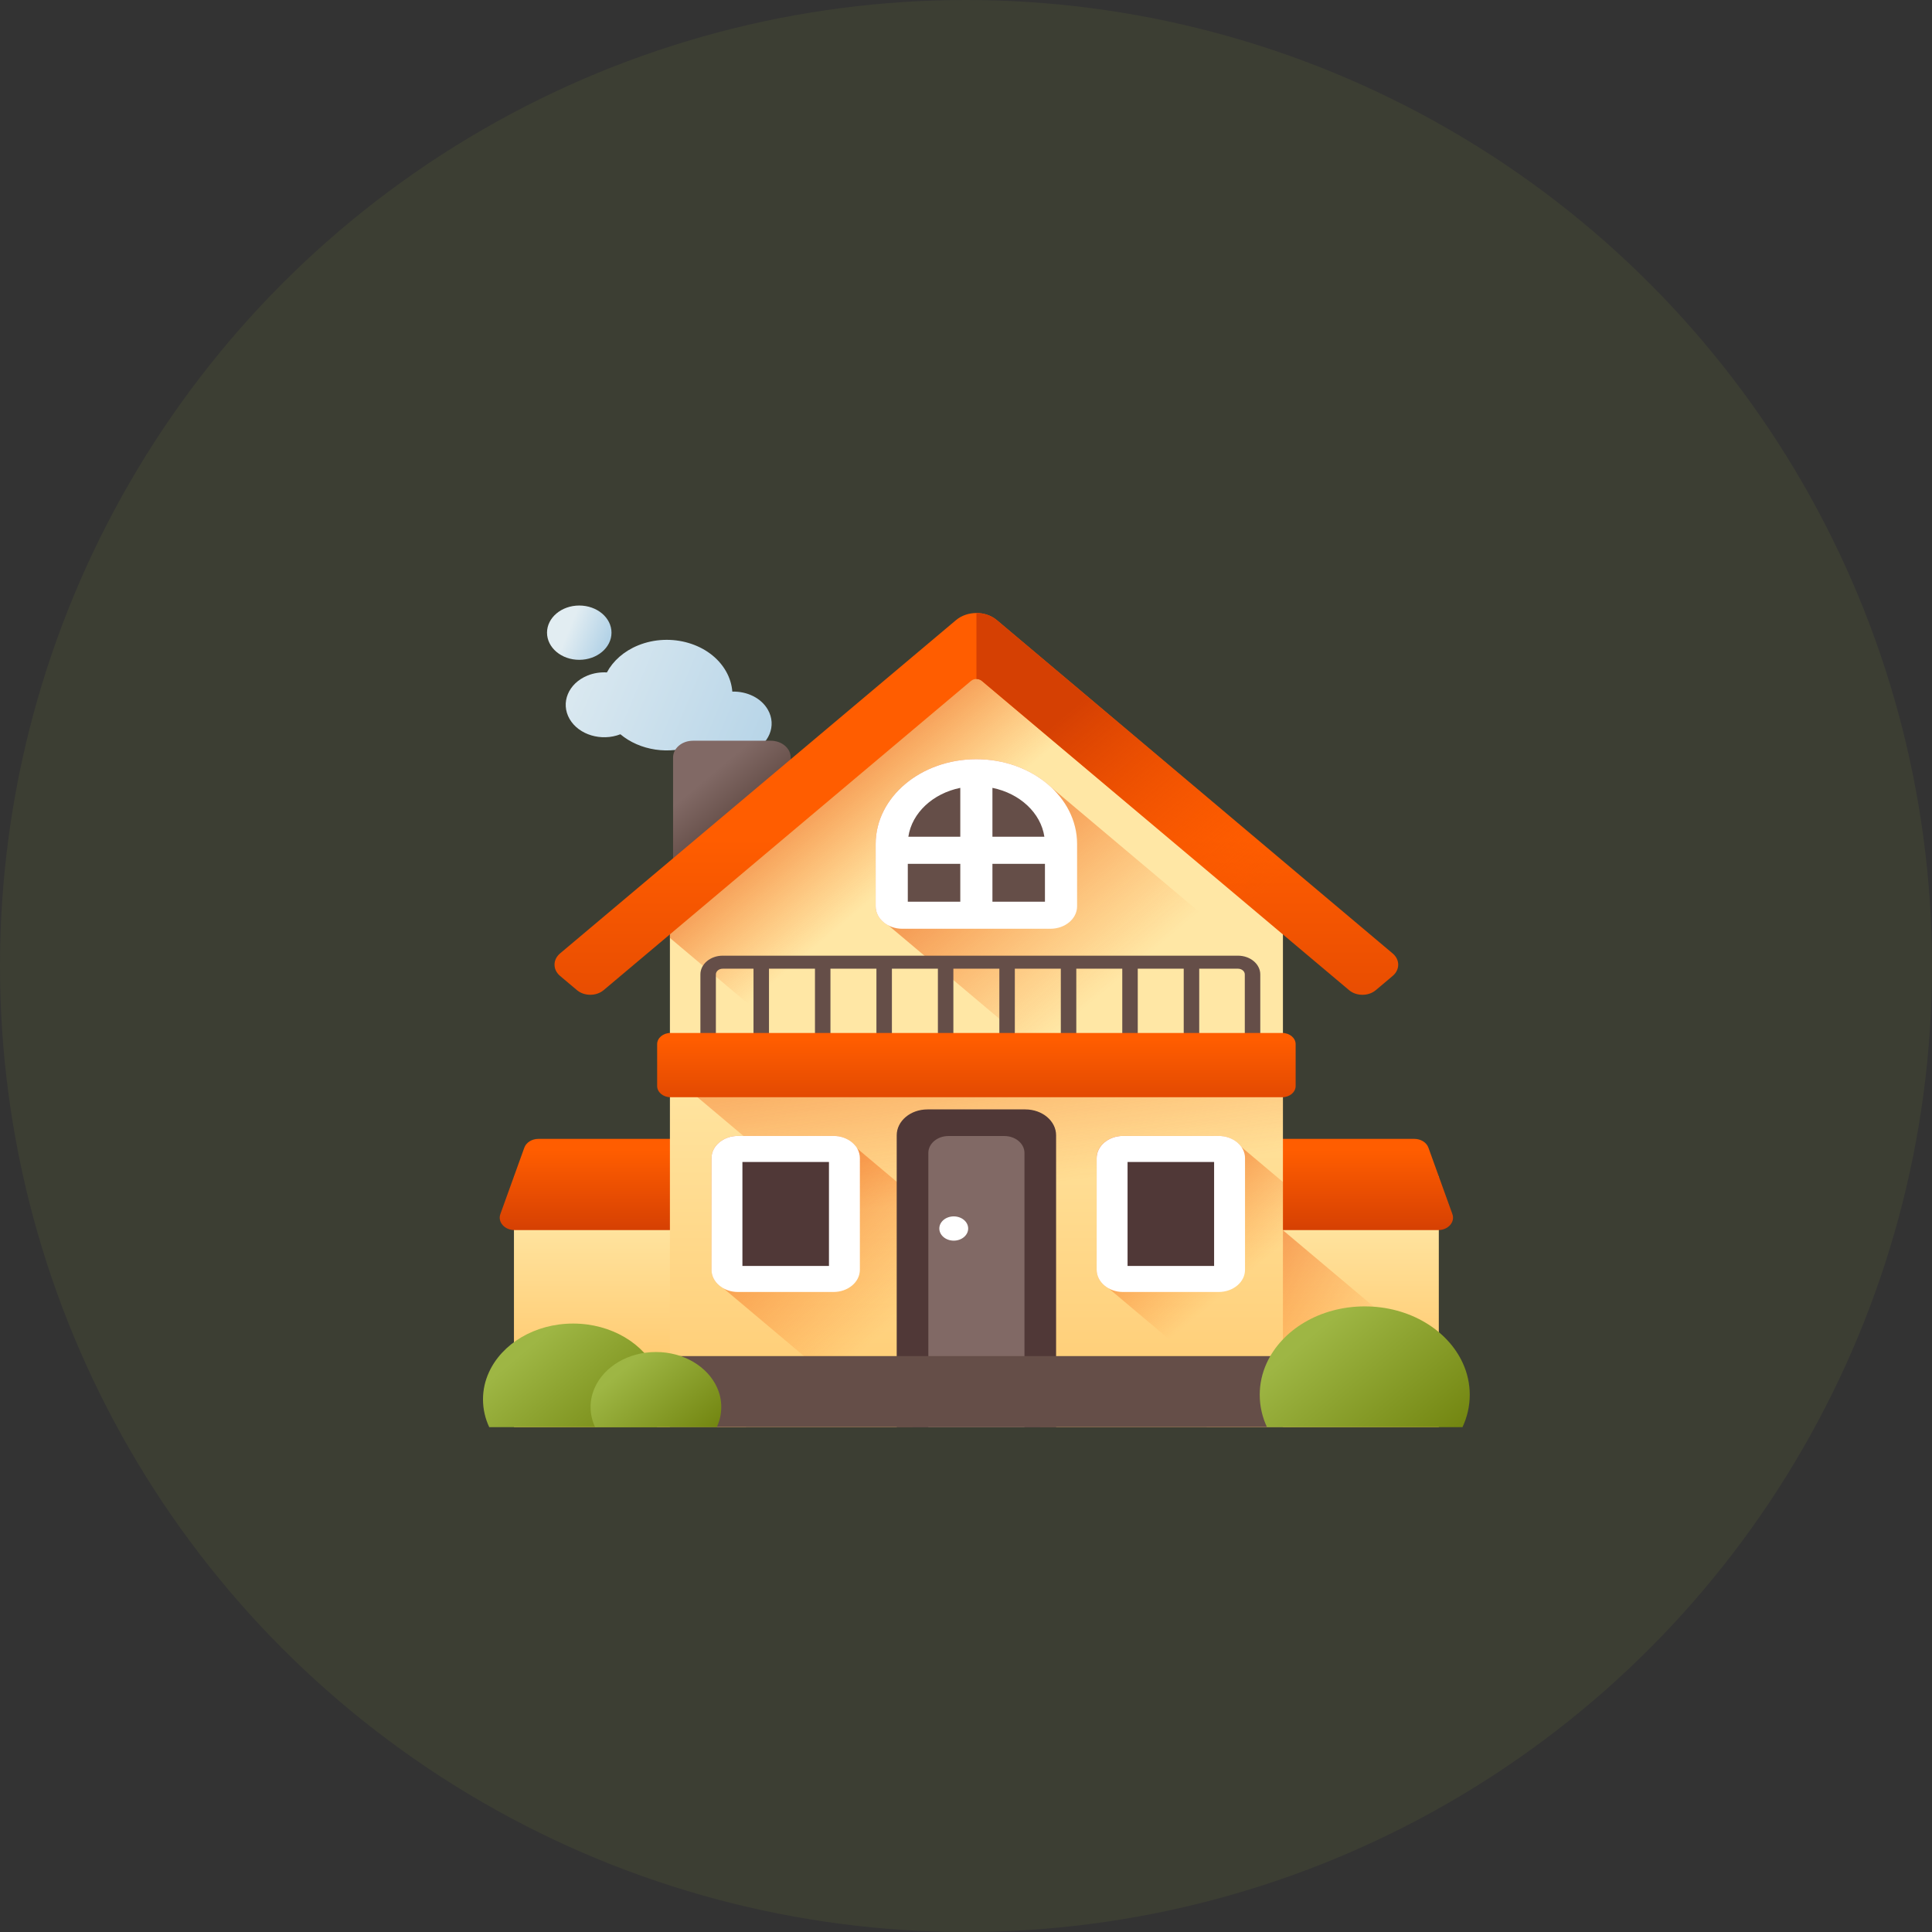 <svg viewBox="0 0 88 88" fill="none" xmlns="http://www.w3.org/2000/svg">
<rect x="0" y="0" width="88" height="88" fill="#333333" stroke="none"/>
<circle opacity="0.1" cx="44" cy="44" r="44" fill="#8FA632"/>
<path d="M25.943 32.747C25.521 32.011 25.886 31.127 26.76 30.771C27.045 30.655 27.349 30.611 27.643 30.628C27.922 30.108 28.41 29.663 29.068 29.395C30.555 28.79 32.344 29.314 33.063 30.566C33.237 30.868 33.332 31.186 33.356 31.502C34.02 31.483 34.666 31.787 34.974 32.323C35.391 33.048 35.03 33.92 34.169 34.27C33.387 34.589 32.463 34.367 31.987 33.781C31.887 33.834 31.783 33.884 31.674 33.929C30.498 34.408 29.134 34.18 28.258 33.445C27.391 33.781 26.361 33.473 25.943 32.747Z" fill="url(#paint0_linear_13611_6803)"/>
<path d="M26.384 30.054C27.195 30.054 27.853 29.5 27.853 28.818C27.853 28.135 27.195 27.581 26.384 27.581C25.573 27.581 24.916 28.135 24.916 28.818C24.916 29.5 25.573 30.054 26.384 30.054Z" fill="url(#paint1_linear_13611_6803)"/>
<path d="M35.107 40.022H31.566C31.064 40.022 30.658 39.68 30.658 39.258V34.503C30.658 34.081 31.064 33.739 31.566 33.739H35.107C35.608 33.739 36.014 34.081 36.014 34.503V39.258C36.015 39.68 35.608 40.022 35.107 40.022Z" fill="url(#paint2_linear_13611_6803)"/>
<path d="M33.986 53.58H23.41V65.005H33.986V53.58Z" fill="url(#paint3_linear_13611_6803)"/>
<path d="M34.425 56.028H23.433C22.983 56.028 22.66 55.662 22.791 55.299L23.882 52.275C23.968 52.037 24.228 51.874 24.524 51.874H34.426V56.028H34.425Z" fill="url(#paint4_linear_13611_6803)"/>
<path d="M65.536 53.58H54.961V65.005H65.536V53.58Z" fill="url(#paint5_linear_13611_6803)"/>
<path d="M65.536 62.012L58.431 56.031H54.961V65.005H65.536V62.012Z" fill="url(#paint6_linear_13611_6803)"/>
<path d="M54.52 56.028H65.512C65.962 56.028 66.285 55.662 66.154 55.299L65.063 52.275C64.977 52.037 64.717 51.874 64.421 51.874H54.52V56.028Z" fill="url(#paint7_linear_13611_6803)"/>
<path d="M58.436 41.367V65.005H30.514V41.367L44.473 29.846L58.436 41.367Z" fill="url(#paint8_linear_13611_6803)"/>
<path d="M30.514 41.367V42.722L56.984 65.005H58.436V41.367L44.473 29.846L30.514 41.367Z" fill="url(#paint9_linear_13611_6803)"/>
<path d="M58.436 48.511V65.005H49.621L30.514 48.921V48.511H58.436Z" fill="url(#paint10_linear_13611_6803)"/>
<path d="M54.121 65.005H40.465L32.959 58.686C32.628 58.505 32.408 58.193 32.408 57.837V52.752C32.408 52.194 32.947 51.741 33.609 51.741H37.965C38.387 51.741 38.759 51.926 38.974 52.204L38.941 52.226L54.121 65.005Z" fill="url(#paint11_linear_13611_6803)"/>
<path d="M37.964 58.256H33.609C33.334 58.256 33.111 58.068 33.111 57.837V52.752C33.111 52.521 33.334 52.333 33.609 52.333H37.964C38.239 52.333 38.461 52.521 38.461 52.752V57.837C38.461 58.068 38.239 58.256 37.964 58.256Z" fill="#503837"/>
<path d="M37.965 58.848H33.609C32.947 58.848 32.408 58.395 32.408 57.837V52.752C32.408 52.194 32.947 51.741 33.609 51.741H37.965C38.627 51.741 39.166 52.194 39.166 52.752V57.837C39.166 58.395 38.627 58.848 37.965 58.848ZM33.816 57.663H37.758V52.926H33.816V57.663Z" fill="white"/>
<path d="M58.436 53.839V65.005H58.008L50.501 58.686C50.169 58.505 49.949 58.193 49.949 57.837V52.752C49.949 52.194 50.488 51.741 51.151 51.741H55.506C55.928 51.741 56.3 51.926 56.514 52.204L56.532 52.215L56.52 52.226L58.436 53.839Z" fill="url(#paint12_linear_13611_6803)"/>
<path d="M55.507 58.256H51.152C50.877 58.256 50.654 58.068 50.654 57.837V52.752C50.654 52.521 50.877 52.333 51.152 52.333H55.507C55.782 52.333 56.004 52.521 56.004 52.752V57.837C56.004 58.068 55.782 58.256 55.507 58.256Z" fill="#503837"/>
<path d="M55.508 58.848H51.152C50.49 58.848 49.951 58.395 49.951 57.837V52.752C49.951 52.194 50.49 51.741 51.152 51.741H55.508C56.17 51.741 56.709 52.194 56.709 52.752V57.837C56.709 58.395 56.17 58.848 55.508 58.848ZM51.359 57.663H55.301V52.926H51.359V57.663Z" fill="white"/>
<path d="M41.565 65.005V52.164C41.565 51.597 42.11 51.138 42.783 51.138H46.166C46.838 51.138 47.384 51.597 47.384 52.164V65.005H41.565Z" fill="#816965"/>
<path d="M48.104 65.005H46.663V52.513C46.663 52.091 46.252 51.745 45.75 51.745H43.198C42.694 51.745 42.285 52.089 42.285 52.513V65.005H40.844V51.711C40.844 51.06 41.471 50.532 42.245 50.532H46.703C47.477 50.532 48.104 51.06 48.104 51.711V65.005H48.104V65.005Z" fill="#503837"/>
<path d="M43.442 56.51C43.805 56.51 44.099 56.262 44.099 55.957C44.099 55.652 43.805 55.405 43.442 55.405C43.079 55.405 42.785 55.652 42.785 55.957C42.785 56.262 43.079 56.51 43.442 56.51Z" fill="white"/>
<path d="M58.436 61.768H30.512V65.004H58.436V61.768Z" fill="#654E48"/>
<path d="M30.207 63.74C30.207 64.187 30.106 64.613 29.923 65.005H22.284C22.1 64.613 22 64.187 22 63.74C22 63.305 22.095 62.889 22.27 62.507C22.86 61.208 24.354 60.286 26.103 60.286C27.853 60.286 29.347 61.208 29.937 62.507C30.111 62.89 30.207 63.305 30.207 63.74Z" fill="url(#paint13_linear_13611_6803)"/>
<path d="M32.853 64.088C32.853 64.411 32.781 64.721 32.648 65.005H27.106C26.973 64.721 26.9 64.411 26.9 64.088C26.9 63.772 26.97 63.47 27.096 63.193C27.524 62.25 28.608 61.582 29.877 61.582C31.146 61.582 32.23 62.25 32.658 63.193C32.784 63.47 32.853 63.772 32.853 64.088Z" fill="url(#paint14_linear_13611_6803)"/>
<path d="M66.945 63.531C66.945 64.051 66.828 64.548 66.615 65.004H57.709C57.496 64.548 57.379 64.051 57.379 63.531C57.379 63.024 57.49 62.539 57.693 62.093C58.381 60.578 60.122 59.504 62.162 59.504C64.202 59.504 65.943 60.578 66.631 62.093C66.834 62.539 66.945 63.024 66.945 63.531Z" fill="url(#paint15_linear_13611_6803)"/>
<path d="M58.436 44.749V57.277L40.474 42.156C40.122 41.977 39.885 41.653 39.885 41.282V38.442C39.885 36.312 41.944 34.58 44.473 34.58C45.842 34.58 47.073 35.089 47.915 35.892L58.436 44.749Z" fill="url(#paint16_linear_13611_6803)"/>
<path d="M56.389 43.53H32.917C32.358 43.53 31.902 43.913 31.902 44.384V48.178H32.607V44.384C32.607 44.24 32.746 44.123 32.917 44.123H34.321V48.178H35.026V44.123H37.121V48.178H37.826V44.123H39.92V48.178H40.625V44.123H42.72V48.178H43.425V44.123H45.519V48.178H46.224V44.123H48.319V48.178H49.024V44.123H51.118V48.178H51.823V44.123H53.917V48.178H54.623V44.123H56.389C56.559 44.123 56.699 44.24 56.699 44.384V48.178H57.404V44.384C57.404 43.913 56.949 43.53 56.389 43.53Z" fill="#654E48"/>
<path d="M59.015 47.562V49.465C59.015 49.748 58.743 49.977 58.407 49.977H30.54C30.204 49.977 29.932 49.748 29.932 49.465V47.562C29.932 47.279 30.204 47.05 30.54 47.05H58.407C58.743 47.05 59.015 47.279 59.015 47.562Z" fill="url(#paint17_linear_13611_6803)"/>
<path d="M63.434 43.428L45.405 28.246C44.891 27.814 44.058 27.814 43.544 28.246L25.51 43.427C25.174 43.71 25.174 44.169 25.51 44.452L26.279 45.099C26.615 45.382 27.16 45.382 27.496 45.099L44.229 31.013C44.365 30.899 44.584 30.899 44.719 31.013L61.448 45.1C61.785 45.383 62.33 45.383 62.666 45.1L63.434 44.453C63.771 44.17 63.771 43.711 63.434 43.428Z" fill="url(#paint18_linear_13611_6803)"/>
<path d="M45.405 28.246C45.148 28.03 44.811 27.922 44.475 27.922V30.927C44.563 30.927 44.652 30.956 44.72 31.013L61.449 45.1C61.785 45.383 62.33 45.383 62.666 45.1L63.435 44.453C63.771 44.17 63.771 43.711 63.435 43.428L45.405 28.246Z" fill="url(#paint19_linear_13611_6803)"/>
<path d="M47.846 41.687H41.099C40.833 41.687 40.617 41.506 40.617 41.282V38.442C40.617 36.649 42.343 35.196 44.473 35.196C46.602 35.196 48.328 36.649 48.328 38.442V41.282C48.328 41.506 48.112 41.687 47.846 41.687Z" fill="#654E48"/>
<path d="M44.472 34.58C41.943 34.58 39.885 36.312 39.885 38.442V41.282C39.885 41.845 40.429 42.304 41.099 42.304H47.846C48.515 42.304 49.06 41.845 49.06 41.282V38.442C49.06 36.312 47.002 34.58 44.472 34.58ZM47.57 38.113H45.204V35.886C46.451 36.139 47.408 37.023 47.57 38.113ZM43.74 35.886V38.113H41.374C41.536 37.023 42.493 36.139 43.74 35.886ZM41.349 39.346H43.74V41.071H41.349V39.346V39.346ZM45.204 41.071V39.346H47.596V41.071H45.204Z" fill="white"/>
<defs>
<linearGradient id="paint0_linear_13611_6803" x1="24.245" y1="29.956" x2="40.802" y2="36.798" gradientUnits="userSpaceOnUse">
<stop stop-color="#E2EDF2"/>
<stop offset="1" stop-color="#9FC7E2"/>
</linearGradient>
<linearGradient id="paint1_linear_13611_6803" x1="25.908" y1="28.679" x2="28.346" y2="29.687" gradientUnits="userSpaceOnUse">
<stop stop-color="#E2EDF2"/>
<stop offset="1" stop-color="#9FC7E2"/>
</linearGradient>
<linearGradient id="paint2_linear_13611_6803" x1="31.901" y1="35.674" x2="33.375" y2="37.424" gradientUnits="userSpaceOnUse">
<stop stop-color="#816965"/>
<stop offset="1" stop-color="#654E48"/>
</linearGradient>
<linearGradient id="paint3_linear_13611_6803" x1="28.698" y1="55.028" x2="28.698" y2="65.174" gradientUnits="userSpaceOnUse">
<stop stop-color="#FFE7A5"/>
<stop offset="0.966" stop-color="#FFBF5C"/>
</linearGradient>
<linearGradient id="paint4_linear_13611_6803" x1="28.593" y1="52.4" x2="28.593" y2="56.09" gradientUnits="userSpaceOnUse">
<stop stop-color="#FF5D00"/>
<stop offset="1" stop-color="#D54003"/>
</linearGradient>
<linearGradient id="paint5_linear_13611_6803" x1="60.248" y1="55.028" x2="60.248" y2="65.174" gradientUnits="userSpaceOnUse">
<stop stop-color="#FFE7A5"/>
<stop offset="0.966" stop-color="#FFBF5C"/>
</linearGradient>
<linearGradient id="paint6_linear_13611_6803" x1="60.001" y1="62.998" x2="50.727" y2="53.18" gradientUnits="userSpaceOnUse">
<stop stop-color="#FF5D00" stop-opacity="0"/>
<stop offset="1" stop-color="#D54003"/>
</linearGradient>
<linearGradient id="paint7_linear_13611_6803" x1="60.351" y1="52.4" x2="60.351" y2="56.09" gradientUnits="userSpaceOnUse">
<stop stop-color="#FF5D00"/>
<stop offset="1" stop-color="#D54003"/>
</linearGradient>
<linearGradient id="paint8_linear_13611_6803" x1="44.474" y1="47.67" x2="44.474" y2="72.558" gradientUnits="userSpaceOnUse">
<stop stop-color="#FFE7A5"/>
<stop offset="0.966" stop-color="#FFBF5C"/>
<stop offset="1" stop-color="#DB9E36"/>
</linearGradient>
<linearGradient id="paint9_linear_13611_6803" x1="41.457" y1="39.505" x2="34.752" y2="31.54" gradientUnits="userSpaceOnUse">
<stop stop-color="#FF5D00" stop-opacity="0"/>
<stop offset="1" stop-color="#D54003"/>
</linearGradient>
<linearGradient id="paint10_linear_13611_6803" x1="45.526" y1="54.208" x2="43.268" y2="37.559" gradientUnits="userSpaceOnUse">
<stop stop-color="#FF5D00" stop-opacity="0"/>
<stop offset="1" stop-color="#D54003"/>
</linearGradient>
<linearGradient id="paint11_linear_13611_6803" x1="41.227" y1="59.874" x2="30.778" y2="47.462" gradientUnits="userSpaceOnUse">
<stop stop-color="#FF5D00" stop-opacity="0"/>
<stop offset="1" stop-color="#D54003"/>
</linearGradient>
<linearGradient id="paint12_linear_13611_6803" x1="56.698" y1="58.132" x2="50.008" y2="50.185" gradientUnits="userSpaceOnUse">
<stop stop-color="#FF5D00" stop-opacity="0"/>
<stop offset="1" stop-color="#D54003"/>
</linearGradient>
<linearGradient id="paint13_linear_13611_6803" x1="23.789" y1="61.59" x2="27.989" y2="66.579" gradientUnits="userSpaceOnUse">
<stop stop-color="#9EB644"/>
<stop offset="1" stop-color="#738611"/>
</linearGradient>
<linearGradient id="paint14_linear_13611_6803" x1="28.198" y1="62.527" x2="31.245" y2="66.147" gradientUnits="userSpaceOnUse">
<stop stop-color="#9EB644"/>
<stop offset="1" stop-color="#738611"/>
</linearGradient>
<linearGradient id="paint15_linear_13611_6803" x1="59.464" y1="61.024" x2="64.359" y2="66.84" gradientUnits="userSpaceOnUse">
<stop stop-color="#9EB644"/>
<stop offset="1" stop-color="#738611"/>
</linearGradient>
<linearGradient id="paint16_linear_13611_6803" x1="50.888" y1="44.676" x2="40.177" y2="31.952" gradientUnits="userSpaceOnUse">
<stop stop-color="#FF5D00" stop-opacity="0"/>
<stop offset="1" stop-color="#D54003"/>
</linearGradient>
<linearGradient id="paint17_linear_13611_6803" x1="44.473" y1="47.362" x2="44.473" y2="51.245" gradientUnits="userSpaceOnUse">
<stop stop-color="#FF5D00"/>
<stop offset="1" stop-color="#D54003"/>
</linearGradient>
<linearGradient id="paint18_linear_13611_6803" x1="44.472" y1="38.191" x2="44.472" y2="51.373" gradientUnits="userSpaceOnUse">
<stop stop-color="#FF5D00"/>
<stop offset="1" stop-color="#D54003"/>
</linearGradient>
<linearGradient id="paint19_linear_13611_6803" x1="57.94" y1="40.532" x2="50.09" y2="31.206" gradientUnits="userSpaceOnUse">
<stop stop-color="#FF5D00" stop-opacity="0"/>
<stop offset="1" stop-color="#D54003"/>
</linearGradient>
</defs>
</svg>

